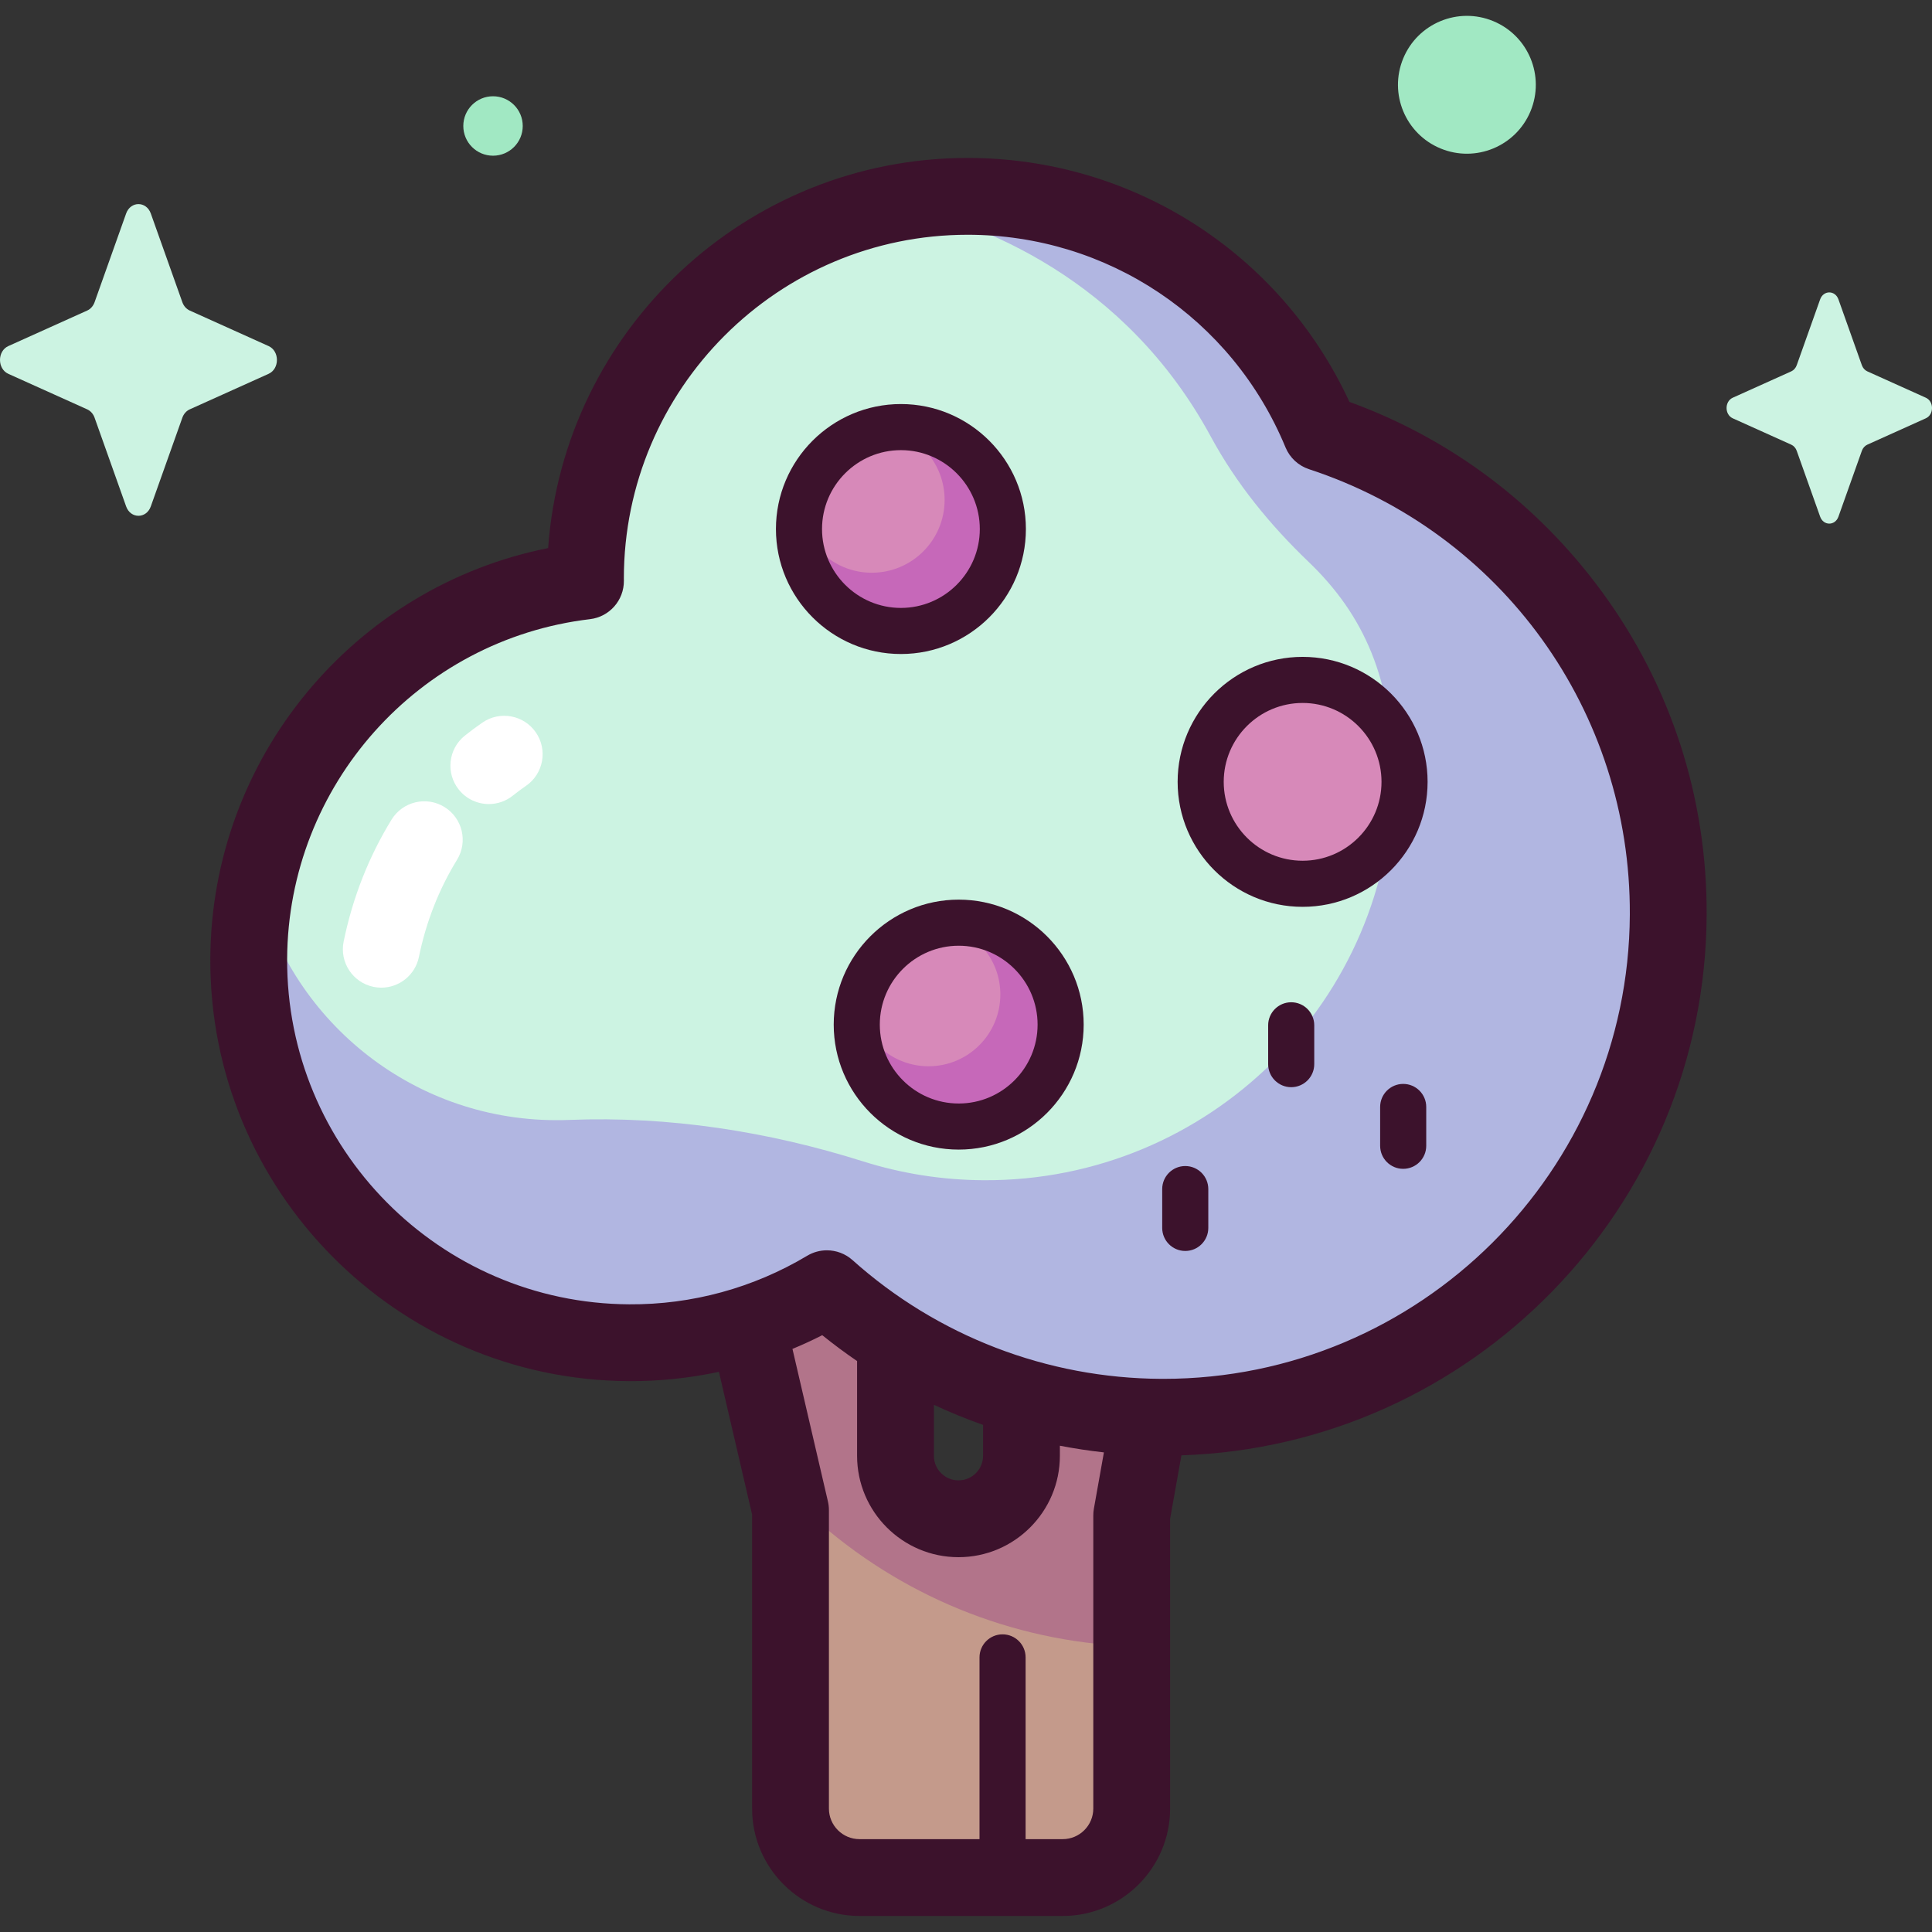 <svg id="Capa_1" enable-background="new 0 0 512 512" height="512" viewBox="0 0 512 512" width="512" xmlns="http://www.w3.org/2000/svg"><rect x="0" y="0" width="512" height="512" fill="#333333" stroke="none"/><g><g><path d="m270.701 319.511v66.29c0 9.219-7.474 16.693-16.693 16.693-9.219 0-16.693-7.474-16.693-16.693v-66.289h-46.582l18.76 80.683v79.09c0 10.099 8.187 18.286 18.286 18.286h53.848c10.099 0 18.286-8.187 18.286-18.286v-77.699l14.626-82.074h-43.838z" fill="#c49a8b"/><path d="m270.701 319.511v66.29c0 9.219-7.474 16.693-16.693 16.693-9.219 0-16.693-7.474-16.693-16.693v-66.29h-46.582l18.76 80.683v5.581c2.131-1.079 4.223-2.225 6.265-3.447 22.497 20.132 51.85 32.768 84.156 33.963v-34.705l14.626-82.074h-43.839z" fill="#b2748a"/><path d="m350.079 114.669c-15.191-36.763-51.393-62.635-93.643-62.635-55.939 0-101.287 45.347-101.287 101.286 0 .219.007.436.008.655-50.052 5.93-88.987 48.384-89.241 100.076-.275 55.939 44.848 101.509 100.787 101.784 19.163.094 37.108-5.141 52.433-14.311 23.505 21.035 54.494 33.895 88.517 34.062 73.889.364 134.082-59.24 134.446-133.128.293-59.534-38.348-110.168-92.02-127.789z" fill="#ccf3e2"/><ellipse cx="254.065" cy="271.533" fill="#d789b9" rx="27.014" ry="27.014" transform="matrix(.15 -.989 .989 .15 -52.436 482.096)"/><path d="m254.065 244.519c-1.485 0-2.94.125-4.36.355 8.77 1.695 15.396 9.405 15.396 18.67 0 10.507-8.518 19.025-19.025 19.025-9.265 0-16.975-6.626-18.67-15.396-.23 1.42-.355 2.875-.355 4.359 0 14.92 12.095 27.015 27.014 27.015 14.92 0 27.014-12.095 27.014-27.015 0-14.918-12.095-27.013-27.014-27.013z" fill="#c668b9"/><ellipse cx="345.206" cy="207.198" fill="#d789b9" rx="27.014" ry="27.014" transform="matrix(.383 -.924 .924 .383 21.675 446.836)"/><ellipse cx="238.752" cy="140.198" fill="#d789b9" rx="27.014" ry="27.014" transform="matrix(.926 -.377 .377 .926 -35.215 100.193)"/><path d="m238.752 113.184c-1.438 0-2.849.115-4.226.331 8.989 1.645 15.806 9.502 15.806 18.966 0 10.658-8.64 19.298-19.297 19.298-9.464 0-17.321-6.818-18.966-15.807-.217 1.377-.331 2.788-.331 4.227 0 14.919 12.094 27.014 27.014 27.014s27.014-12.095 27.014-27.014c0-14.92-12.094-27.015-27.014-27.015z" fill="#c668b9"/><path d="m350.079 114.669c-15.191-36.763-51.393-62.635-93.643-62.635-6.679 0-13.204.653-19.521 1.887 23.031 5.023 61.229 19.793 84.003 61.854 6.702 12.378 15.659 23.345 25.826 33.079 14.726 14.098 22.326 31.219 22.325 56.636-.002 59.545-48.801 107.577-108.345 107.284-11.139-.055-21.874-1.798-31.965-4.985-25.208-7.961-51.498-12.048-77.913-10.997-1.23.049-2.466.071-3.709.064-38.545-.19-70.713-27.068-79.091-63.036-1.359 6.534-2.095 13.297-2.129 20.229-.276 55.946 46.356 102.326 102.3 101.782 18.594-.181 35.998-5.379 50.919-14.308 23.506 21.035 54.494 33.895 88.517 34.062 73.889.364 134.082-59.24 134.446-133.128.293-59.533-38.348-110.167-92.02-127.788z" fill="#b1b6e1"/><path d="m39.965 56.581 8.362 23.511c.358 1.007 1.067 1.804 1.961 2.207l20.889 9.411c2.951 1.33 2.951 6.032 0 7.361l-20.889 9.411c-.894.403-1.603 1.201-1.961 2.207l-8.362 23.511c-1.181 3.322-5.359 3.322-6.54 0l-8.362-23.511c-.358-1.007-1.067-1.804-1.961-2.207l-20.889-9.41c-2.951-1.33-2.951-6.032 0-7.361l20.889-9.411c.895-.403 1.603-1.201 1.961-2.207l8.362-23.511c1.181-3.323 5.359-3.323 6.54-.001z" fill="#ccf3e2"/><path d="m487.206 79.34 6.203 17.44c.266.747.791 1.338 1.455 1.637l15.495 6.981c2.189.986 2.189 4.474 0 5.46l-15.495 6.981c-.663.299-1.189.891-1.455 1.637l-6.203 17.44c-.876 2.464-3.975 2.464-4.851 0l-6.203-17.44c-.266-.747-.791-1.339-1.455-1.637l-15.495-6.981c-2.189-.986-2.189-4.474 0-5.46l15.495-6.981c.663-.299 1.189-.891 1.455-1.637l6.203-17.44c.876-2.464 3.975-2.464 4.851 0z" fill="#ccf3e2"/><g fill="#a1e8c3"><ellipse cx="388.614" cy="22.509" rx="18.258" ry="18.258" transform="matrix(.383 -.924 .924 .383 219.103 372.928)"/><circle cx="130.656" cy="33.386" r="7.876"/></g></g><g><path d="m101.055 261.74c-.676 0-1.362-.068-2.051-.209-5.508-1.127-9.059-6.506-7.932-12.013 2.373-11.599 6.646-22.472 12.699-32.318 2.945-4.789 9.214-6.283 14.003-3.341 4.789 2.944 6.284 9.214 3.34 14.003-4.805 7.815-8.202 16.474-10.098 25.737-.985 4.819-5.227 8.141-9.961 8.141z" fill="#fff"/><path d="m129.549 213.084c-2.982 0-5.936-1.304-7.947-3.811-3.517-4.386-2.813-10.792 1.573-14.309 1.515-1.215 3.091-2.386 4.686-3.482 4.634-3.183 10.97-2.008 14.154 2.626 3.183 4.633 2.008 10.97-2.626 14.154-1.182.812-2.352 1.681-3.477 2.584-1.879 1.506-4.129 2.238-6.363 2.238z" fill="#fff"/><g fill="#3c122c"><path d="m254.065 304.655c-18.263 0-33.122-14.858-33.122-33.122 0-18.263 14.858-33.122 33.122-33.122 18.263 0 33.122 14.859 33.122 33.122 0 18.264-14.859 33.122-33.122 33.122zm0-54.028c-11.528 0-20.907 9.379-20.907 20.907s9.378 20.907 20.907 20.907c11.528 0 20.907-9.379 20.907-20.907s-9.379-20.907-20.907-20.907z"/><path d="m345.206 240.32c-18.263 0-33.122-14.859-33.122-33.122s14.858-33.121 33.122-33.121c18.263 0 33.122 14.858 33.122 33.121-.001 18.264-14.859 33.122-33.122 33.122zm0-54.028c-11.528 0-20.907 9.378-20.907 20.906s9.379 20.907 20.907 20.907 20.907-9.379 20.907-20.907c-.001-11.528-9.379-20.906-20.907-20.906z"/><path d="m238.752 173.32c-18.263 0-33.121-14.858-33.121-33.122 0-18.263 14.858-33.122 33.121-33.122s33.122 14.858 33.122 33.122c0 18.263-14.858 33.122-33.122 33.122zm0-54.028c-11.528 0-20.906 9.379-20.906 20.907s9.378 20.907 20.906 20.907 20.907-9.378 20.907-20.907-9.379-20.907-20.907-20.907z"/><path d="m342.182 288.115c-3.373 0-6.108-2.735-6.108-6.108v-10.289c0-3.373 2.735-6.107 6.108-6.107s6.107 2.735 6.107 6.107v10.289c0 3.373-2.735 6.108-6.107 6.108z"/><path d="m314.105 331.517c-3.373 0-6.108-2.735-6.108-6.108v-10.289c0-3.373 2.735-6.107 6.108-6.107s6.107 2.735 6.107 6.107v10.289c0 3.373-2.734 6.108-6.107 6.108z"/><path d="m371.859 309.753c-3.373 0-6.107-2.735-6.107-6.108v-10.289c0-3.373 2.735-6.107 6.107-6.107 3.373 0 6.108 2.735 6.108 6.107v10.289c0 3.373-2.735 6.108-6.108 6.108z"/><path d="m424.538 156.832c-17.017-23.238-40.083-40.565-66.922-50.325-18.226-39.427-57.443-64.652-101.181-64.652-58.746 0-107.024 45.685-111.176 103.392-51.358 10.241-89.26 55.533-89.522 108.755-.302 61.462 49.454 111.711 110.916 112.013 8.057.045 16.06-.795 23.87-2.462l8.791 37.81v77.922c0 15.696 12.77 28.465 28.465 28.465h53.848c15.696 0 28.465-12.77 28.465-28.465v-76.798l2.995-16.806c76.863-2.518 138.809-65.627 139.191-143.171.153-31.062-9.439-60.688-27.74-85.678zm-134.645 242.968c-.105.59-.158 1.187-.158 1.786v77.699c0 4.47-3.637 8.107-8.107 8.107h-9.831v-48.167c0-3.373-2.735-6.107-6.108-6.107s-6.107 2.735-6.107 6.107v48.167h-31.802c-4.47 0-8.107-3.637-8.107-8.107v-79.09c0-.776-.089-1.549-.265-2.305l-9.397-40.414c2.674-1.112 5.311-2.318 7.895-3.639 2.992 2.417 6.073 4.7 9.23 6.858v25.105c0 14.817 12.055 26.872 26.872 26.872s26.872-12.055 26.872-26.872v-2.67c3.854.747 7.746 1.34 11.667 1.771zm-42.399-14v-13.509c4.255 1.984 8.601 3.76 13.028 5.318v8.192c0 3.591-2.922 6.513-6.514 6.513s-6.514-2.922-6.514-6.514zm60.827-20.391c-.204 0-.415 0-.618-.001-30.225-.148-59.268-11.324-81.779-31.468-1.915-1.714-4.343-2.594-6.79-2.594-1.797 0-3.605.475-5.224 1.444-14.204 8.5-30.523 12.986-47.156 12.867-50.236-.247-90.905-41.319-90.658-91.555.226-45.924 34.73-84.623 80.26-90.018 5.149-.61 9.017-4.993 8.981-10.178l-.008-.585c0-50.237 40.871-91.107 91.107-91.107 37.028 0 70.093 22.116 84.236 56.343 1.134 2.745 3.411 4.857 6.233 5.784 51.116 16.782 85.281 64.23 85.016 118.067-.335 67.954-55.72 123.005-123.6 123.001z"/></g></g></g></svg>